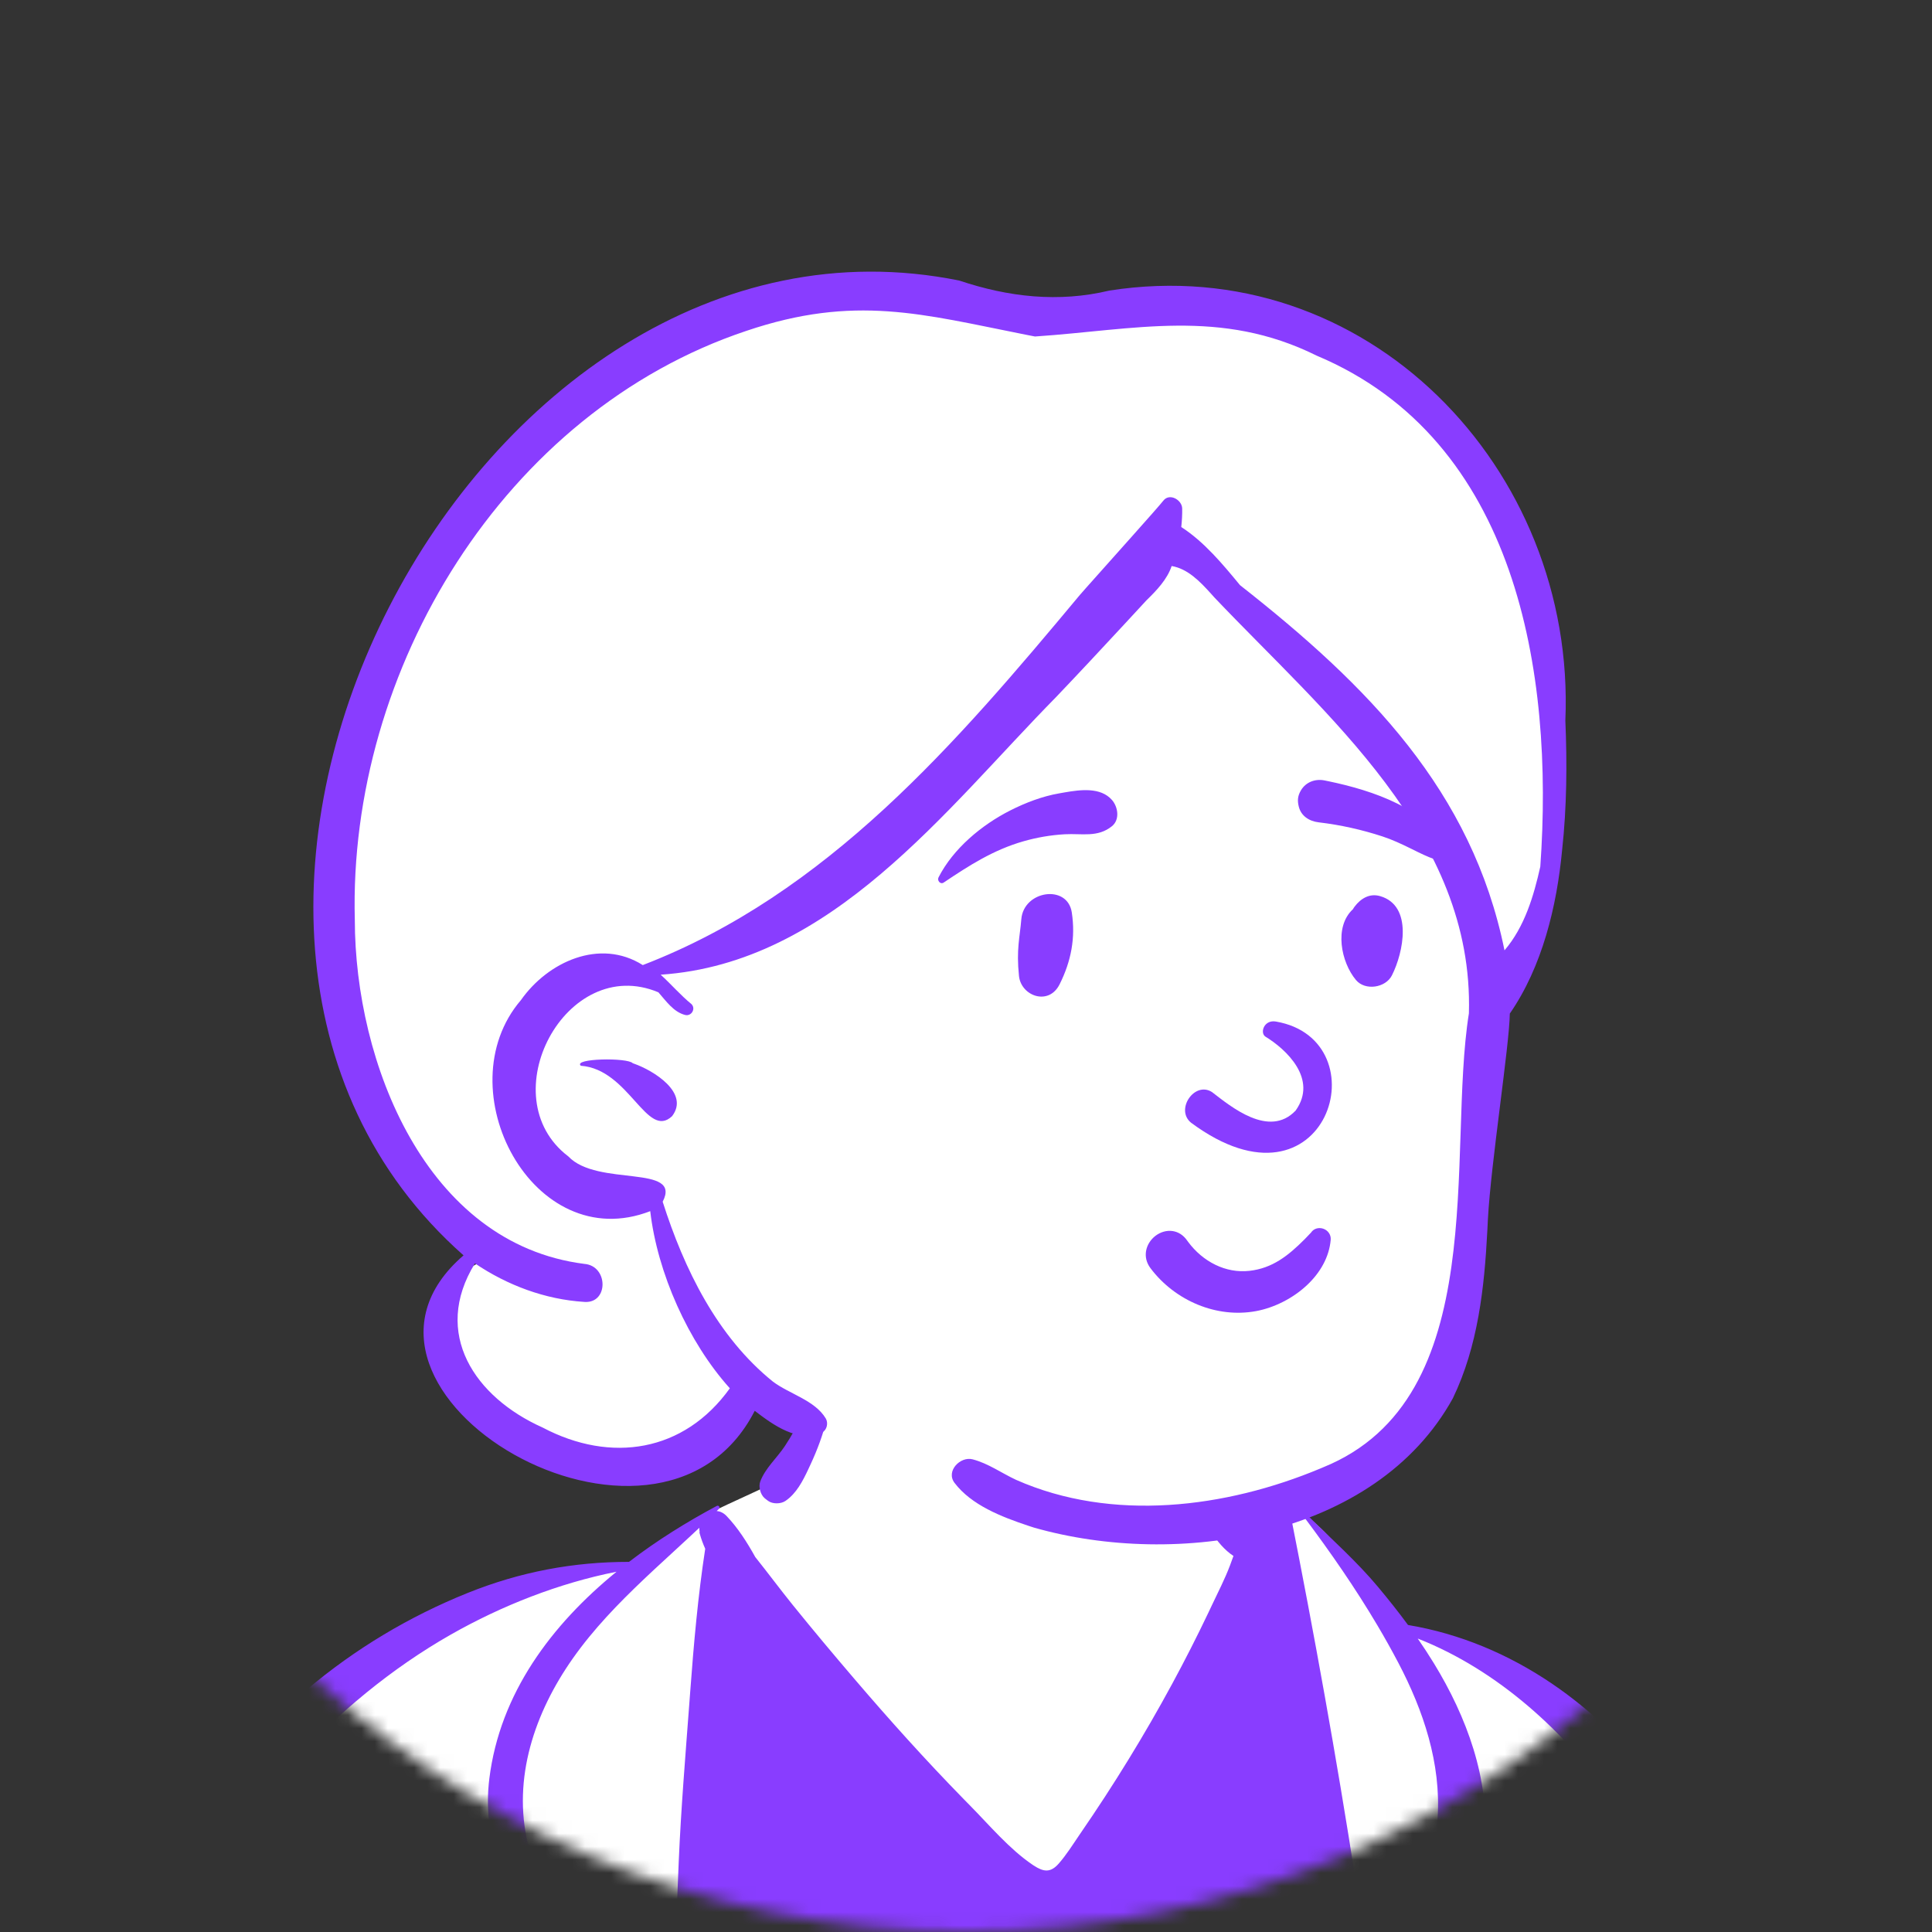 <svg width="147" height="147" viewBox="0 0 147 147" fill="none" xmlns="http://www.w3.org/2000/svg">
<rect x="0" y="0" width="147" height="147" fill="#333333" stroke="none"/>
<mask id="mask0_1011_806" style="mask-type:alpha" maskUnits="userSpaceOnUse" x="0" y="0" width="147" height="147">
<circle cx="73.5" cy="73.5" r="73.5" fill="#C4C4C4"/>
</mask>
<g mask="url(#mask0_1011_806)">
<path fill-rule="evenodd" clip-rule="evenodd" d="M134.454 154.121C131.522 140.222 121.121 129.437 107.134 124.064C104.445 122.543 101.839 116.015 98.225 114.82C97.646 114.628 98.56 116.153 98.225 116.244C97.03 116.569 95.691 116.603 94.372 115.43C92.014 113.333 91.274 107.207 89.84 104.439C82.279 89.837 63.399 95.55 60.87 111.692C59.106 112.842 56.613 113.855 54.694 114.782C52.717 115.736 50.978 118.047 48.941 118.873C47.123 119.61 44.128 119.088 42.297 119.731C33.873 122.687 26.738 126.417 21.144 133.975C19.965 135.569 18.637 137.529 17.564 139.139C12.034 145.507 8.193 152.645 4.656 160.303C-5.241 182.78 -7.933 207.667 -10.348 231.885C-10.293 236.123 -13.104 247.872 -8.947 249.904C-9.195 250.162 -9.105 250.679 -8.644 250.675C1.896 250.568 12.412 251.512 22.79 253.347C27.797 254.232 32.777 255.446 37.877 255.645C48.464 255.572 59.012 253.798 69.585 255.477C82.296 255.477 97.742 255.106 111.882 254.563C125.098 254.054 138.384 255.202 151.435 252.954C152.469 252.79 152.973 251.53 152.757 250.627C151.225 245.045 150.474 239.3 149.614 233.587C149.785 229.923 149.479 226.097 148.124 222.684C144.584 199.643 140.044 176.752 134.454 154.121Z" fill="white"/>
<path fill-rule="evenodd" clip-rule="evenodd" d="M130.188 184.405C129.909 185.76 129.518 187.115 128.998 188.398C128.498 189.636 127.744 190.746 127.224 191.97C127.154 192.134 127.04 192.259 126.903 192.354L126.946 192.687L126.985 193.02C127.244 195.266 127.536 197.507 127.788 199.753L127.911 200.876C128.407 205.566 129.191 210.232 129.799 214.91C130.395 219.49 131.001 224.07 131.65 228.643C132.32 233.358 133.002 238.067 133.798 242.763C134.135 244.747 134.486 246.729 134.851 248.709L135.134 250.224C138.041 250.924 138.835 254.977 135.875 256.474C134.532 257.15 132.806 256.987 131.698 255.924C130.548 254.817 130.5 252.819 130.233 251.319L129.976 249.925C128.051 239.441 126.38 228.836 125.599 218.205C125.398 215.459 125.229 212.712 125.12 209.962C125.015 207.375 125.065 204.789 125.025 202.203L125.012 201.497C124.951 198.739 125.001 195.985 125.073 193.227C125.082 192.891 125.096 192.555 125.113 192.217C125.016 192.103 124.946 191.968 124.917 191.836L124.879 191.663C124.784 191.217 124.891 190.695 125.234 190.376C125.382 188.497 125.576 186.62 125.629 184.744C125.633 184.589 125.855 184.594 125.868 184.744C125.992 186.341 126.241 187.943 126.491 189.543C128.094 188.254 129.279 186.128 129.979 184.348C130.029 184.219 130.218 184.266 130.188 184.405ZM92.248 109.71C92.515 110.927 93.041 112.02 93.746 113.037C94.082 113.523 94.465 113.975 94.923 114.353C95.316 114.677 95.764 114.888 96.182 115.169C96.791 115.074 97.427 115.305 97.853 115.752L97.786 115.097C97.765 114.886 98.115 114.844 98.156 115.049C100.004 124.374 101.69 133.705 103.149 143.097L103.788 147.245L104.39 151.139C105.389 157.628 106.356 164.114 107.084 170.651C108.054 179.373 108.869 188.119 109.465 196.877C110.062 205.697 110.43 214.523 110.692 223.359C110.758 225.587 110.827 227.813 110.895 230.04L111.346 227.377C111.797 224.713 112.238 222.047 112.617 219.371C113.975 209.795 115.061 200.151 115.591 190.492C116.077 181.654 115.915 172.64 113.667 164.029C113.1 161.863 112.408 159.73 111.571 157.653C110.76 155.632 109.653 153.759 108.78 151.769C107.766 149.452 107.462 147.267 107.984 144.773C108.44 142.6 109.241 140.557 109.384 138.321C109.653 134.17 108.303 130.15 106.395 126.517C105.892 125.559 105.362 124.614 104.808 123.678C103.133 120.848 101.244 118.122 99.284 115.507C99.178 115.368 99.402 115.214 99.516 115.328C101.303 117.095 103.258 118.832 104.865 120.762C105.647 121.7 106.41 122.657 107.132 123.64C115.059 124.965 121.87 129.904 126.527 136.427C131.81 143.828 134.483 152.737 136.461 161.51C138.66 171.26 140.515 181.098 142.49 190.896C144.535 201.035 146.57 211.173 148.627 221.309C149.65 226.341 150.673 231.374 151.693 236.408C152.21 238.957 152.754 241.5 153.322 244.04C153.613 245.342 153.926 246.642 154.196 247.948C154.5 249.421 154.217 250.363 153.22 251.446C152.853 251.847 152.272 251.841 151.815 251.628L151.673 251.56L151.535 251.494C150.97 251.216 150.527 250.928 150.176 250.311C149.789 249.632 149.728 248.88 149.595 248.125C149.35 246.737 149.107 245.348 148.862 243.958C148.496 241.878 148.098 239.804 147.692 237.731L145.659 227.37C145.117 224.607 144.574 221.845 144.028 219.084C142.078 209.21 140.126 199.337 138.174 189.465C136.3 179.986 134.641 170.442 132.508 161.017L132.386 160.486L132.263 159.956C130.355 151.832 127.689 143.973 122.853 137.088C119.13 131.794 113.961 127.066 107.872 124.673C108.301 125.291 108.713 125.921 109.106 126.563C111.573 130.596 113.375 135.383 112.953 140.185C112.746 142.531 111.854 144.836 111.939 147.202C112.017 149.302 113.316 151.147 114.214 152.975C116.253 157.118 117.727 161.52 118.678 166.037C120.586 175.106 120.58 184.437 119.922 193.643C119.208 203.651 117.852 213.656 116.308 223.566C115.515 228.649 114.461 233.69 113.654 238.765C113.255 241.267 112.712 243.763 112.236 246.253L112.01 247.442C111.883 248.103 111.751 248.761 111.599 249.412L111.506 249.801V249.871C111.501 250.351 111.37 250.748 111.159 251.065C110.87 251.993 110.511 252.898 110.033 253.766C109.788 254.21 109.433 254.459 109.046 254.551C108.658 255.44 107.777 256.125 106.725 256.121L92.888 256.068C84.852 256.036 76.815 255.983 68.779 255.939C66.751 255.929 64.725 255.891 62.699 255.838C60.799 255.785 58.978 255.557 57.1 255.32C54.979 255.054 53.83 253.551 54.147 251.431C54.216 250.964 54.292 250.499 54.364 250.034C53.941 250.173 53.439 250.108 53.099 249.776L52.78 249.464C52.338 249.026 51.942 248.597 51.662 248.013C51.373 247.413 51.138 246.779 50.882 246.166C50.331 244.847 49.794 243.524 49.272 242.195C48.227 239.536 47.181 236.867 46.209 234.18C44.285 228.861 42.581 223.461 41.101 218C38.46 208.256 36.55 198.325 35.346 188.305L35.058 185.917L34.974 185.211C34.517 181.328 34.133 177.384 34.315 173.508C34.427 171.082 34.803 168.637 35.709 166.371C36.546 164.281 37.836 162.493 39.064 160.624L39.204 160.409L39.346 160.188C40.419 158.491 41.273 156.717 41.316 154.656C41.359 152.564 40.75 150.529 40.069 148.571L39.9 148.088L39.786 147.769C38.337 143.722 36.688 139.733 37.232 135.33C38.035 128.846 41.965 123.619 46.908 119.589C42.512 120.459 38.16 122.18 34.319 124.361C29.783 126.939 25.699 130.342 22.177 134.182C15.522 141.44 10.771 150.148 6.882 159.139C2.81 168.548 -0.209 178.407 -2.484 188.396C-4.772 198.441 -6.304 208.647 -7.35 218.894C-7.871 223.994 -8.281 229.106 -8.621 234.221C-8.794 236.842 -8.925 239.466 -9.128 242.083C-9.331 244.697 -9.422 247.352 -10.06 249.897C-10.358 251.082 -12.367 251.203 -12.582 249.897C-13.06 246.98 -12.927 243.963 -12.793 241.009L-12.781 240.741C-12.65 237.799 -12.479 234.859 -12.276 231.919C-11.862 225.91 -11.309 219.91 -10.586 213.929C-8.053 192.933 -3.382 172.048 5.781 152.883C10.095 143.856 15.632 135.085 23.335 128.567C27.003 125.466 31.137 122.991 35.593 121.199C39.578 119.595 43.625 118.836 47.859 118.838C49.982 117.211 52.262 115.793 54.539 114.581C54.676 114.508 54.82 114.685 54.706 114.799C54.647 114.856 54.59 114.915 54.531 114.971C54.789 114.987 55.055 115.108 55.293 115.359C56.13 116.236 56.836 117.333 57.467 118.472C58.429 119.673 59.346 120.914 60.305 122.101C61.841 124.003 63.413 125.878 65.004 127.738C67.675 130.864 70.434 133.93 73.312 136.874L73.792 137.363C75.284 138.874 76.794 140.683 78.558 141.879L78.652 141.942C79.397 142.427 79.924 142.515 80.559 141.791C81.136 141.132 81.616 140.366 82.11 139.639L82.224 139.472C84.744 135.81 87.081 132.012 89.196 128.102C90.16 126.322 91.077 124.517 91.947 122.692L92.206 122.144C92.68 121.138 93.193 120.151 93.584 119.115C93.674 118.872 93.763 118.629 93.85 118.388C92.519 117.515 91.488 115.626 91.114 114.146C90.725 112.61 90.922 111.033 91.615 109.628C91.746 109.363 92.185 109.429 92.248 109.71ZM26.589 172.149C26.405 177.991 26.293 183.839 26.018 189.677L25.923 191.669C26.352 192.147 26.603 192.699 26.403 193.456C26.325 193.745 26.094 194.007 25.807 194.104L25.717 195.957C25.309 204.294 24.832 212.613 23.958 220.929C22.866 231.336 21.603 241.726 20.342 252.114C20.162 253.585 19.139 254.751 17.548 254.536C15.939 254.318 15.286 252.917 15.497 251.456C16.328 245.727 17.126 239.993 17.825 234.244L18.622 227.695C19.62 219.507 20.643 211.322 21.82 203.161C22.313 199.75 22.824 196.34 23.337 192.931L23.158 192.699C22.424 191.746 21.666 190.814 20.916 189.875C19.475 188.066 18.053 186.272 16.733 184.378C16.667 184.283 16.801 184.143 16.896 184.215C18.746 185.583 20.498 187.045 22.26 188.531L23.802 189.837C24.689 183.947 25.568 178.054 26.352 172.149C26.371 172.001 26.593 171.991 26.589 172.149ZM53.211 116.243C52.097 117.293 50.958 118.32 49.836 119.365L49.425 119.749L49.016 120.135C47.044 122.006 45.155 123.953 43.581 126.189C40.691 130.296 38.969 135.302 40.171 140.316C41.168 144.469 43.456 148.233 44.071 152.489C44.379 154.622 44.23 156.765 43.426 158.779C42.607 160.834 41.297 162.594 40.12 164.448C37.564 168.476 37.215 172.897 37.469 177.564C37.735 182.438 38.295 187.313 38.986 192.143C40.384 201.929 42.493 211.613 45.284 221.096C46.68 225.845 48.33 230.493 49.972 235.159C50.789 237.482 51.742 239.75 52.724 242.007C53.242 243.195 53.773 244.376 54.311 245.555C54.112 243.89 54.112 242.18 54.015 240.525C53.876 238.154 53.698 235.787 53.536 233.418C53.204 228.609 52.908 223.797 52.644 218.985C51.708 201.823 51.02 184.646 51.07 167.457C51.096 158.862 51.271 150.266 51.641 141.679C51.814 137.635 52.15 133.595 52.453 129.557L52.518 128.691C52.786 125.067 53.107 121.434 53.658 117.841C53.495 117.472 53.353 117.099 53.248 116.717L53.211 116.573L53.238 116.577C53.213 116.465 53.204 116.353 53.211 116.243ZM62.84 101.474C62.863 101.374 63.005 101.383 63.03 101.474C63.658 103.587 63.436 105.912 62.895 108.038C62.604 109.19 62.19 110.308 61.689 111.386L61.514 111.763C61.084 112.681 60.602 113.627 59.766 114.199C59.418 114.438 58.794 114.453 58.446 114.199L58.268 114.064C58.239 114.041 58.21 114.018 58.181 113.994C57.856 113.721 57.696 113.119 57.846 112.722C58.232 111.697 59.109 110.944 59.715 110.031C60.252 109.22 60.727 108.364 61.122 107.474C61.974 105.549 62.356 103.505 62.84 101.474Z" fill="#893DFF"/>
<path fill-rule="evenodd" clip-rule="evenodd" d="M87.498 116.49C83.125 116.478 79.122 115.625 75.324 113.759C70.738 112.262 65.73 111.447 62.009 108.133C60.197 108.518 58.339 106.656 56.836 105.548C54.384 114.574 41.623 113.072 36.231 107.239C32.933 104.453 31.607 97.56 37.334 95.736C27.95 89.36 24.56 78.345 25.205 66.426C25.884 46.433 41.249 25.647 60.997 22.179C64.893 21.494 68.894 21.566 72.773 22.382C74.939 22.852 77.033 23.763 79.351 23.722C88.342 22.3 98.217 22.463 105.644 28.22C117.513 36.164 119.163 52.06 117.776 64.84L117.832 64.959C117.142 69.65 115.996 73.947 113.827 76.775C113.658 80.841 112.246 89.521 112.141 92.953C112.395 108.92 103.329 116.007 87.498 116.49" fill="white"/>
<path fill-rule="evenodd" clip-rule="evenodd" d="M35.27 95.517C6.843 70.39 36.006 13.845 72.991 21.348C76.735 22.602 80.536 23.037 84.412 22.108C103.948 19.056 119.929 35.639 119.103 54.824C119.241 58.105 119.214 61.39 118.859 64.658C118.454 68.954 117.347 73.548 114.877 77.12C114.849 79.518 113.437 88.516 113.211 92.75L113.167 93.634C112.942 97.984 112.457 102.422 110.545 106.389C104.666 117.046 89.521 119.333 78.662 116.228L78.21 116.08C76.193 115.409 73.906 114.515 72.626 112.825C71.949 111.932 73.069 110.792 74.001 111.035C75.201 111.348 76.195 112.079 77.315 112.599C84.62 115.828 93.259 114.747 100.469 111.73L100.687 111.638C113.601 106.394 110.064 87.74 111.764 77.103C112.15 63.597 100.889 54.399 92.405 45.465L92.151 45.182C91.279 44.215 90.359 43.273 89.147 43.067C88.815 44.074 87.998 44.932 87.241 45.666L85.529 47.518C83.816 49.367 82.1 51.208 80.359 53.033C71.907 61.622 63.296 73.284 50.268 74.162C51.069 74.887 51.771 75.715 52.61 76.398C52.964 76.752 52.603 77.347 52.128 77.225C51.243 76.999 50.676 76.159 50.095 75.502C43.059 72.547 37.28 83.467 43.242 87.987C45.453 90.33 51.916 88.547 50.421 91.436C52.052 96.553 54.563 101.699 58.809 105.122C60.056 106.064 62.004 106.541 62.831 107.927C63.031 108.261 62.929 108.806 62.554 108.984C60.75 109.826 58.812 108.41 57.426 107.344C50.11 121.652 23.28 105.844 35.27 95.517ZM78.748 25.603L78.015 25.46C70.198 23.913 65.044 22.381 56.78 25.178C38.359 31.334 26.483 50.941 26.997 69.998C27.009 80.823 32.373 94.628 44.457 96.165C46.284 96.31 46.312 99.146 44.512 99.061L44.457 99.058C41.478 98.872 38.595 97.791 36.137 96.128C32.84 101.471 36.144 106.318 41.282 108.615C46.488 111.363 52.053 110.487 55.531 105.632C52.356 102.103 50.016 96.83 49.475 92.153C40.56 95.612 33.836 82.859 39.636 76.095C41.678 73.184 45.64 71.364 48.907 73.43C62.96 68.022 72.772 56.526 82.166 45.265L82.668 44.694C84.313 42.836 88.094 38.638 88.514 38.095C88.985 37.485 89.937 38.034 89.949 38.69C89.957 39.156 89.931 39.628 89.879 40.1C91.628 41.228 93.046 42.942 94.35 44.524C104.089 52.17 112.009 60.178 114.473 72.309C116.003 70.523 116.696 68.178 117.197 65.938C118.247 51.164 115.426 33.472 100.189 27.063C92.866 23.429 86.333 25.094 78.748 25.603ZM44.194 81.09C43.56 80.523 47.751 80.455 48.147 80.899L48.237 80.93C49.738 81.457 52.486 83.159 51.137 84.926C49.212 86.74 47.872 81.354 44.194 81.09Z" fill="#893DFF"/>
<path fill-rule="evenodd" clip-rule="evenodd" d="M91.151 99.273C89.731 98.694 88.463 97.727 87.537 96.492C87.215 96.063 87.131 95.609 87.199 95.195C87.275 94.728 87.551 94.306 87.927 94.022C88.304 93.738 88.776 93.598 89.232 93.669C89.628 93.731 90.023 93.948 90.335 94.399L90.4 94.489C90.951 95.234 91.669 95.846 92.487 96.24C93.275 96.62 94.156 96.797 95.069 96.694C96.806 96.498 98.004 95.558 99.276 94.281C99.434 94.12 99.592 93.954 99.751 93.785C99.851 93.632 99.99 93.534 100.144 93.482C100.316 93.425 100.51 93.428 100.687 93.49C100.859 93.55 101.012 93.663 101.114 93.814C101.212 93.957 101.267 94.134 101.249 94.338C101.133 95.661 100.441 96.841 99.459 97.768C98.369 98.798 96.923 99.51 95.562 99.76C94.062 100.035 92.534 99.838 91.151 99.273ZM96.269 78.865C97.865 79.836 100.295 82.098 98.579 84.503C96.559 86.623 93.65 84.192 92.217 83.092C90.888 82.24 89.395 84.432 90.628 85.427C100.985 93.098 105.188 79.119 97.076 77.725C96.183 77.571 95.851 78.565 96.269 78.865ZM77.709 69.942C77.885 67.753 81.218 67.256 81.549 69.422C81.846 71.362 81.497 73.145 80.623 74.892C79.788 76.56 77.69 75.782 77.532 74.262C77.319 72.225 77.6 71.304 77.709 69.942ZM103.075 68.973C103.539 68.364 104.21 67.949 105.014 68.184C107.525 68.918 106.785 72.484 105.903 74.22C105.424 75.162 103.875 75.401 103.175 74.571C102.034 73.218 101.488 70.515 102.938 69.182C102.977 69.113 103.021 69.043 103.075 68.973ZM80.588 60.365L80.984 60.295C82.211 60.083 83.737 59.879 84.605 60.866C85.065 61.389 85.224 62.362 84.605 62.863C83.516 63.744 82.313 63.402 81.009 63.477C79.934 63.539 78.901 63.717 77.865 64.013C75.594 64.662 73.743 65.848 71.803 67.15C71.548 67.321 71.288 66.995 71.41 66.757C72.53 64.562 74.7 62.76 76.874 61.661C78.034 61.074 79.304 60.588 80.588 60.365ZM100.786 59.382L101.089 59.444C104.393 60.135 108.685 61.515 110.25 64.761C110.309 65.22 110.246 65.318 110.195 65.382L110.178 65.404C110.136 65.459 110.102 65.534 109.903 65.597C109.848 65.584 109.792 65.57 109.736 65.555C109.019 65.367 108.452 65.108 107.902 64.839L107.307 64.546C106.616 64.207 105.919 63.88 105.18 63.639C103.603 63.125 101.982 62.762 100.335 62.569C99.978 62.527 99.635 62.406 99.364 62.2C99.106 62.004 98.909 61.733 98.82 61.372C98.704 60.905 98.737 60.551 98.987 60.13C99.176 59.814 99.445 59.595 99.754 59.469C100.07 59.34 100.429 59.31 100.786 59.382Z" fill="#893DFF"/>
</g>
</svg>
